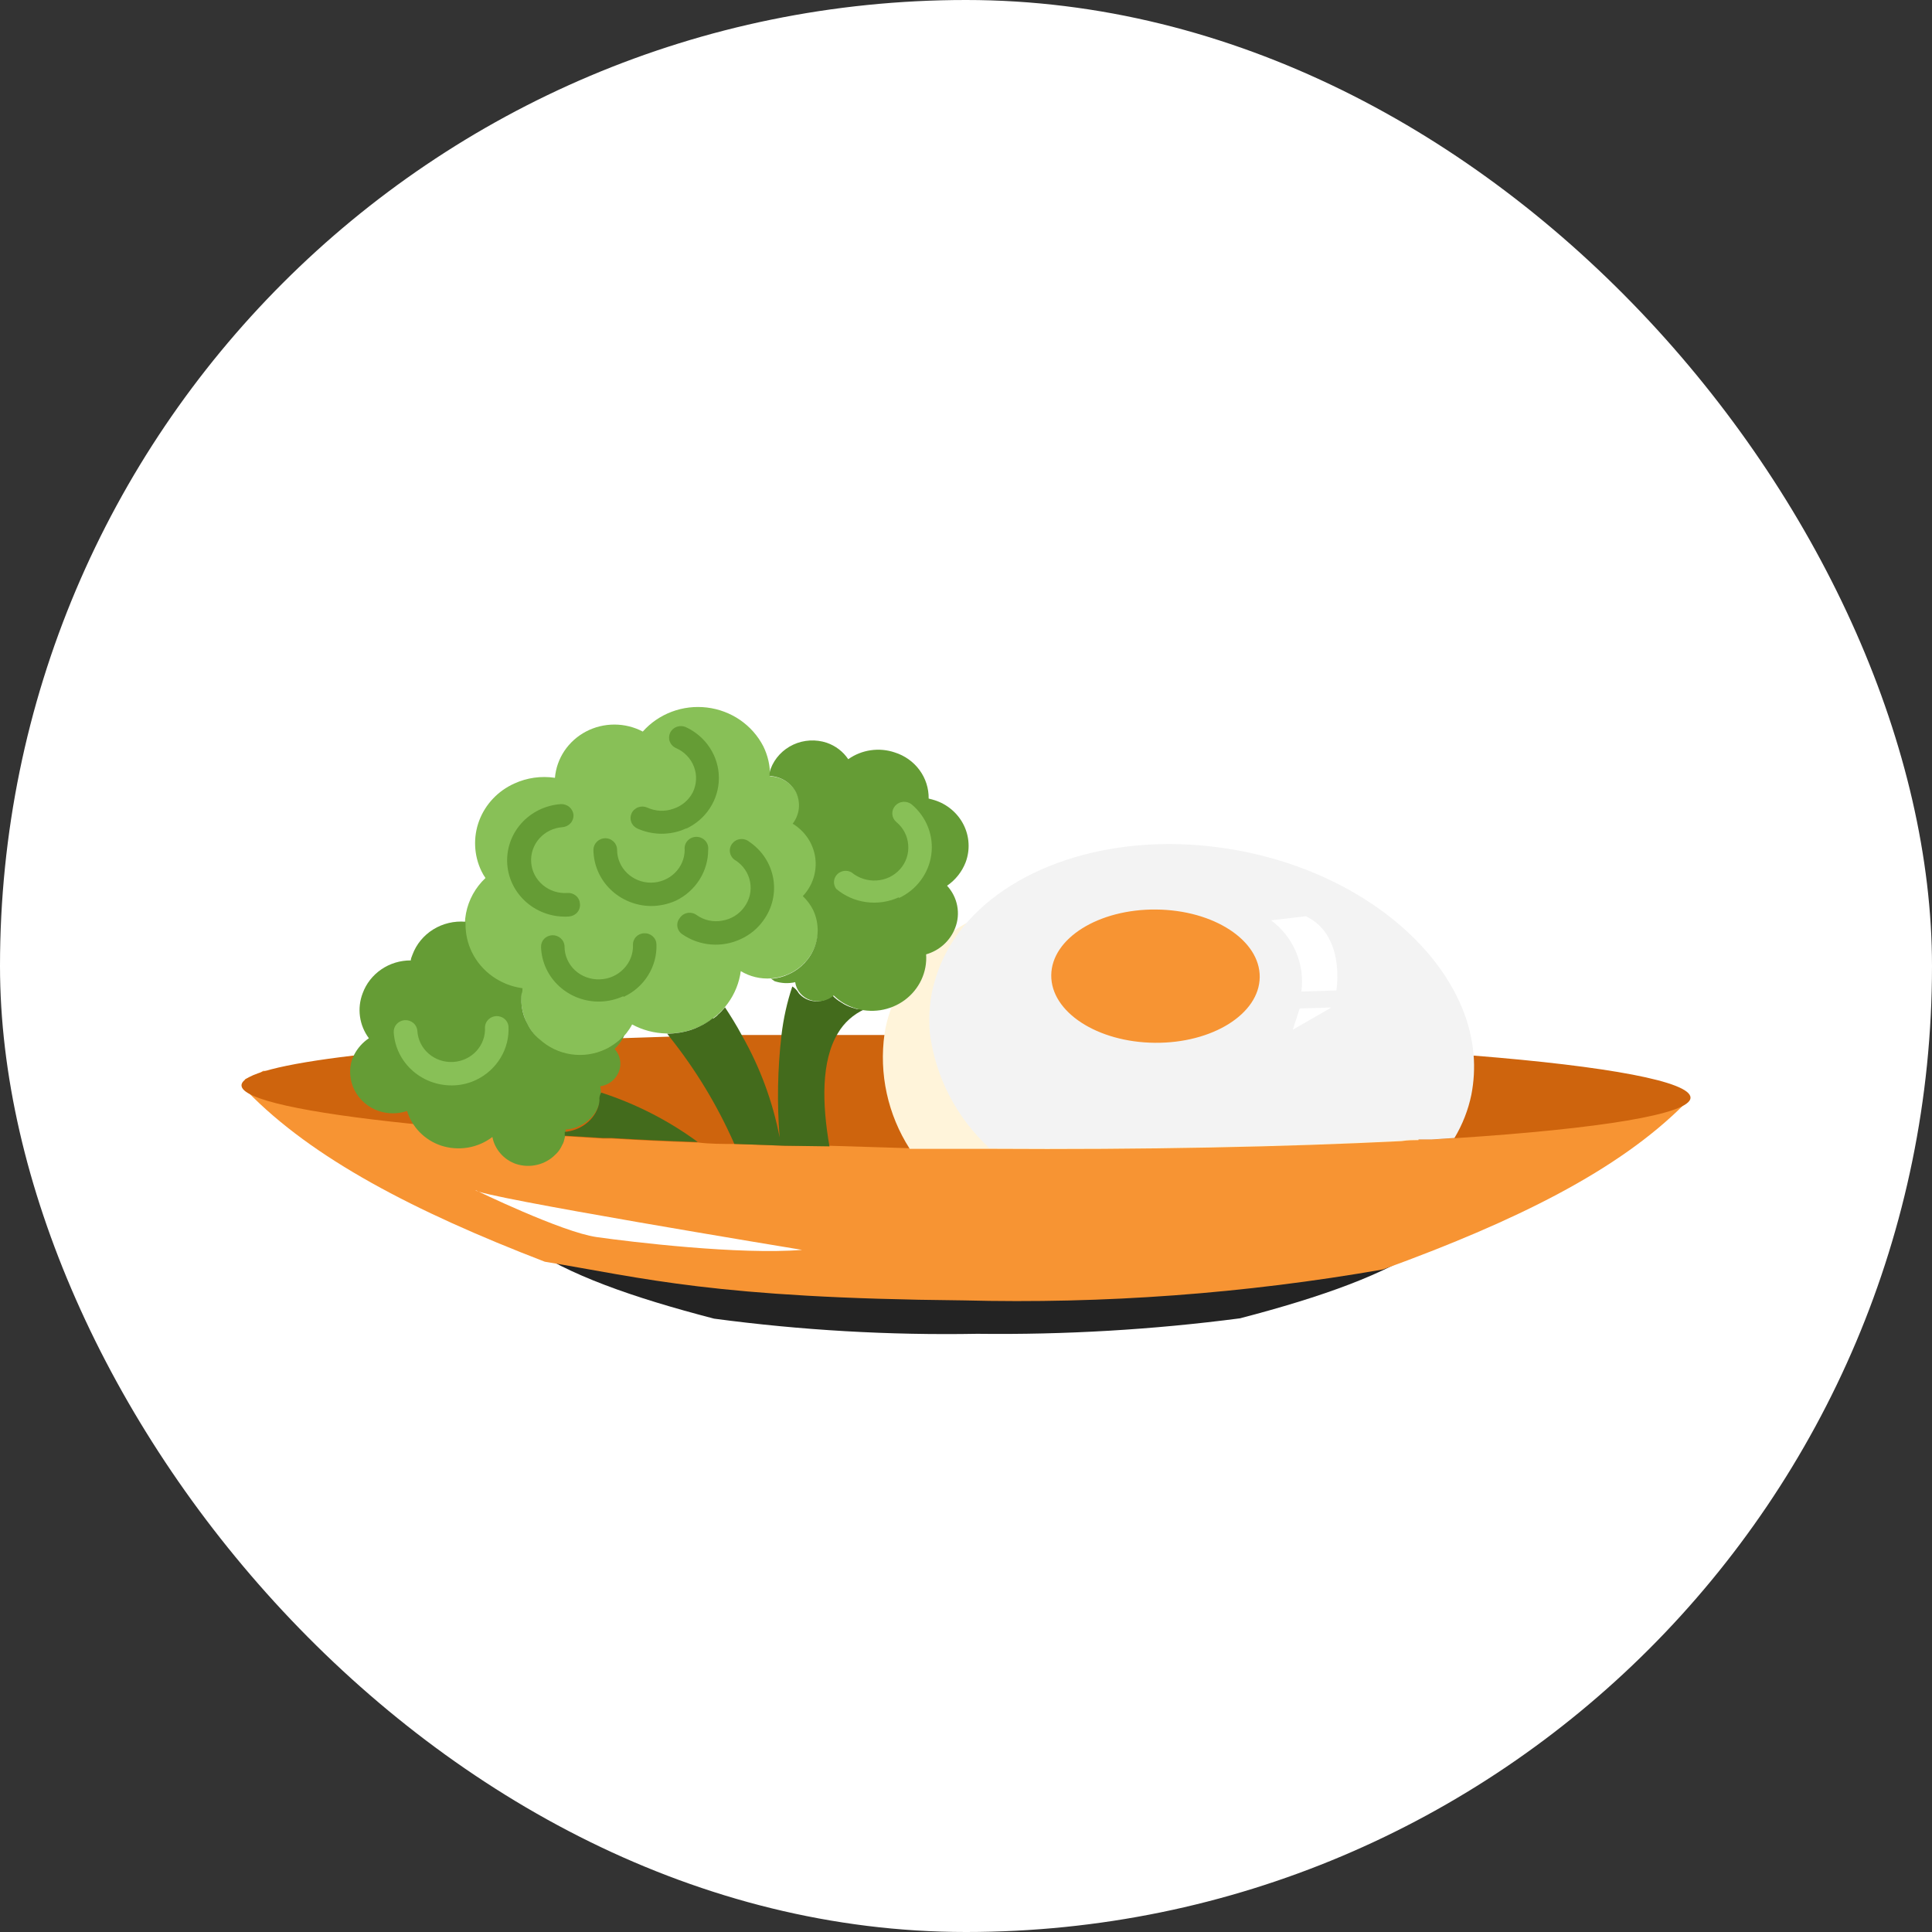 <svg width="64" height="64" viewBox="0 0 64 64" fill="none" xmlns="http://www.w3.org/2000/svg">
<rect x="0" y="0" width="64" height="64" fill="#333333" stroke="none"/>
<rect width="64" height="64" rx="32" fill="white"></rect>
<path d="M17.33 41.18C17.362 41.208 17.395 41.234 17.431 41.257C18.802 42.221 20.929 42.974 23.655 43.682C26.544 44.068 29.459 44.236 32.375 44.184C35.285 44.219 38.194 44.048 41.078 43.671C43.81 42.957 45.937 42.2 47.308 41.224L47.386 41.164L17.33 41.18Z" fill="#232323"></path>
<path d="M8.716 35.473C8.539 35.596 8.34 35.686 8.129 35.74L8.022 35.974C8.07 36.035 8.122 36.091 8.179 36.143C10.345 38.373 13.715 40.128 18.047 41.796C21.36 42.341 23.644 43 31.916 43.077C36.572 43.197 41.229 42.854 45.814 42.052C50.196 40.455 53.61 38.782 55.816 36.558L55.939 36.432L8.716 35.473Z" fill="#F79433"></path>
<path d="M56 36.363C56 36.908 52.989 37.393 48.198 37.704L47.442 37.747H46.995C46.815 37.747 46.625 37.747 46.435 37.78C42.623 37.971 37.91 38.069 32.8 38.036H31.994H30.209H30.136L27.472 37.955H26.006L24.326 37.895C23.918 37.895 23.509 37.895 23.112 37.845H23.05C22.088 37.813 21.159 37.769 20.252 37.715H19.972L18.707 37.638L17.409 37.551C16.009 37.453 14.728 37.344 13.597 37.224C10.104 36.864 8 36.417 8 35.954C8 35.583 9.36 35.245 11.7 34.968C12.153 34.913 12.646 34.864 13.172 34.82L14.022 34.744C14.621 34.695 15.259 34.651 15.925 34.608L16.782 34.553L17.834 34.499C18.713 34.455 19.636 34.422 20.633 34.39L22.149 34.341L24.562 34.286H25.015H25.877H26.246H27.735H30.814H32.011C33.629 34.286 35.213 34.324 36.735 34.362C37.687 34.362 38.616 34.417 39.534 34.444H39.813C41.101 34.493 42.343 34.542 43.524 34.608C44.47 34.657 45.371 34.711 46.233 34.771C46.938 34.82 47.616 34.869 48.259 34.924L48.819 34.968C53.258 35.322 56.006 35.829 56 36.363Z" fill="#CE640D"></path>
<path d="M46.989 37.769C46.809 37.769 46.625 37.769 46.429 37.801C42.612 37.992 37.905 38.09 32.789 38.057H31.989H30.209H30.136C29.408 36.92 29.113 35.57 29.302 34.242C29.34 33.984 29.404 33.73 29.492 33.484C29.566 33.268 29.654 33.057 29.755 32.852C29.869 32.643 29.997 32.441 30.136 32.247C30.646 31.533 31.321 30.945 32.106 30.53C34.216 29.358 37.233 29.113 40.25 30.089C41.9 30.61 43.407 31.488 44.66 32.656C45.309 33.261 45.854 33.964 46.272 34.738C46.489 35.12 46.662 35.524 46.787 35.943C46.964 36.535 47.032 37.153 46.989 37.769Z" fill="#FFF4DA"></path>
<path d="M48.741 36.264C48.637 36.768 48.447 37.253 48.181 37.697L47.431 37.746H46.978C46.799 37.746 46.614 37.746 46.418 37.779C42.601 37.97 37.894 38.068 32.778 38.035C31.685 37.025 30.987 35.676 30.802 34.22C30.763 33.763 30.787 33.302 30.875 32.852C30.925 32.631 30.987 32.412 31.06 32.198C31.282 31.583 31.622 31.015 32.062 30.524C33.875 28.486 37.373 27.477 41.084 28.186C44.571 28.851 47.297 30.868 48.349 33.195C48.604 33.745 48.761 34.333 48.814 34.934C48.851 35.378 48.826 35.826 48.741 36.264Z" fill="#F3F3F3"></path>
<path d="M41.73 32.368C41.742 31.149 40.206 30.146 38.298 30.129C36.391 30.111 34.836 31.085 34.824 32.305C34.812 33.524 36.349 34.526 38.256 34.544C40.163 34.561 41.718 33.587 41.73 32.368Z" fill="#F79433"></path>
<path d="M26.386 26.262C26.303 26.103 26.177 25.969 26.023 25.873C25.869 25.777 25.691 25.723 25.508 25.717C25.515 25.372 25.438 25.03 25.284 24.719C25.105 24.373 24.842 24.075 24.517 23.851C24.193 23.628 23.816 23.486 23.422 23.438C23.027 23.39 22.626 23.437 22.255 23.576C21.884 23.715 21.553 23.941 21.293 24.234C21.004 24.082 20.681 24.002 20.353 24.002C20.024 24.002 19.701 24.081 19.412 24.233C19.123 24.385 18.878 24.605 18.698 24.872C18.518 25.14 18.41 25.447 18.383 25.766C17.924 25.697 17.454 25.763 17.034 25.957C16.767 26.077 16.527 26.248 16.328 26.459C16.128 26.671 15.974 26.918 15.873 27.187C15.772 27.457 15.727 27.743 15.74 28.029C15.753 28.316 15.823 28.597 15.948 28.856C15.986 28.936 16.031 29.013 16.082 29.085C15.748 29.4 15.522 29.809 15.437 30.254C15.351 30.7 15.411 31.16 15.606 31.571C15.762 31.89 15.998 32.167 16.291 32.377C16.584 32.586 16.926 32.721 17.286 32.77C17.213 33.215 17.306 33.671 17.547 34.056C17.788 34.441 18.163 34.729 18.603 34.87C19.043 35.01 19.52 34.993 19.948 34.822C20.376 34.651 20.728 34.337 20.94 33.936C21.288 34.125 21.677 34.227 22.075 34.235C22.472 34.243 22.866 34.157 23.221 33.982C23.576 33.808 23.881 33.552 24.111 33.236C24.341 32.92 24.488 32.554 24.539 32.17C24.841 32.352 25.195 32.437 25.549 32.41C25.904 32.385 26.24 32.25 26.511 32.026C26.782 31.801 26.972 31.499 27.055 31.163C27.139 30.827 27.11 30.473 26.974 30.154C26.888 29.983 26.772 29.828 26.633 29.696C26.794 29.526 26.914 29.323 26.985 29.103C27.056 28.882 27.077 28.649 27.045 28.42C27.012 28.191 26.929 27.971 26.8 27.777C26.67 27.583 26.499 27.419 26.297 27.297C26.405 27.148 26.471 26.974 26.486 26.792C26.502 26.61 26.468 26.427 26.386 26.262Z" fill="#88C057"></path>
<path d="M20.672 34.317C20.596 34.478 20.489 34.625 20.358 34.748C20.45 34.847 20.512 34.97 20.538 35.101C20.563 35.233 20.551 35.369 20.504 35.494C20.455 35.623 20.371 35.736 20.262 35.823C20.153 35.909 20.022 35.965 19.882 35.985C19.913 36.127 19.913 36.273 19.882 36.416C19.874 36.492 19.855 36.567 19.826 36.639C19.742 36.859 19.592 37.048 19.395 37.184C19.299 37.252 19.194 37.307 19.082 37.348C18.97 37.387 18.854 37.411 18.735 37.418C18.738 37.46 18.738 37.502 18.735 37.544C18.728 37.593 18.719 37.642 18.707 37.691C18.698 37.737 18.685 37.783 18.668 37.827C18.652 37.87 18.634 37.912 18.612 37.953C18.595 37.988 18.577 38.023 18.556 38.056C18.511 38.129 18.457 38.194 18.393 38.252C18.229 38.417 18.019 38.533 17.79 38.587C17.56 38.641 17.319 38.631 17.095 38.558C16.895 38.489 16.718 38.37 16.581 38.213C16.443 38.056 16.35 37.867 16.311 37.664C16.073 37.845 15.793 37.967 15.495 38.016C15.197 38.065 14.891 38.042 14.604 37.947C14.338 37.856 14.098 37.705 13.903 37.506C13.709 37.307 13.565 37.066 13.485 36.803C13.181 36.906 12.849 36.906 12.545 36.803C12.197 36.684 11.911 36.439 11.746 36.118C11.582 35.797 11.553 35.427 11.666 35.086L11.733 34.938C11.846 34.72 12.013 34.532 12.22 34.393C12.062 34.181 11.961 33.934 11.925 33.675C11.889 33.415 11.919 33.151 12.013 32.905C12.129 32.585 12.346 32.307 12.632 32.112C12.917 31.916 13.259 31.813 13.608 31.815C13.608 31.75 13.642 31.69 13.664 31.624C13.792 31.279 14.034 30.985 14.352 30.788C14.67 30.591 15.046 30.502 15.421 30.534V30.6C15.418 30.923 15.489 31.244 15.629 31.537C15.785 31.857 16.02 32.133 16.313 32.343C16.606 32.552 16.948 32.687 17.308 32.736C17.308 32.796 17.308 32.862 17.28 32.916C17.251 33.178 17.281 33.442 17.369 33.69C17.395 33.757 17.425 33.823 17.459 33.886C17.556 34.096 17.699 34.282 17.879 34.431C18.165 34.694 18.526 34.866 18.915 34.925C19.304 34.983 19.702 34.925 20.056 34.758C20.118 34.73 20.178 34.697 20.235 34.66C20.293 34.625 20.349 34.587 20.403 34.546C20.493 34.48 20.575 34.405 20.649 34.322L20.672 34.317Z" fill="#659C35"></path>
<path d="M18.64 37.899C18.658 37.853 18.673 37.805 18.685 37.757C18.676 37.804 18.663 37.849 18.645 37.894L18.64 37.899Z" fill="#436B1C"></path>
<path d="M23.112 37.828H23.05C22.088 37.796 21.159 37.752 20.252 37.697H19.972L18.707 37.621C18.71 37.579 18.71 37.538 18.707 37.496C18.826 37.485 18.942 37.459 19.054 37.419C19.166 37.379 19.271 37.324 19.367 37.256C19.564 37.12 19.714 36.931 19.799 36.711C19.828 36.639 19.846 36.564 19.854 36.487C19.859 36.453 19.859 36.418 19.854 36.384C19.86 36.317 19.881 36.252 19.916 36.193C21.065 36.566 22.145 37.118 23.112 37.828Z" fill="#436B1C"></path>
<path d="M28.636 33.435C28.266 33.603 27.959 33.88 27.757 34.225C27.198 35.147 27.231 36.564 27.477 37.975L26.005 37.954L24.326 37.894C23.766 36.62 23.04 35.422 22.166 34.329C22.147 34.297 22.125 34.268 22.099 34.242C22.369 34.241 22.637 34.199 22.893 34.117C22.982 34.088 23.067 34.053 23.151 34.013C23.238 33.973 23.322 33.927 23.403 33.877C23.473 33.834 23.541 33.787 23.604 33.735C23.604 33.735 23.604 33.735 23.638 33.735C23.7 33.693 23.757 33.644 23.806 33.588C23.821 33.58 23.835 33.569 23.845 33.555C23.885 33.518 23.923 33.478 23.957 33.435L24.018 33.37C24.192 33.637 24.393 33.953 24.578 34.302C25.177 35.354 25.598 36.493 25.826 37.676C25.737 36.546 25.758 35.411 25.888 34.285C25.952 33.739 26.072 33.201 26.246 32.678C26.32 32.724 26.382 32.786 26.431 32.857C26.446 32.885 26.465 32.91 26.487 32.934C26.572 33.022 26.677 33.089 26.794 33.13C26.927 33.173 27.068 33.182 27.204 33.155C27.341 33.128 27.468 33.067 27.573 32.977C27.662 33.069 27.763 33.148 27.875 33.212C27.984 33.286 28.105 33.343 28.233 33.381L28.378 33.424C28.419 33.429 28.461 33.429 28.502 33.424C28.545 33.437 28.591 33.441 28.636 33.435Z" fill="#436B1C"></path>
<path d="M18.992 30.322C18.948 30.343 18.901 30.356 18.852 30.36C18.346 30.396 17.845 30.233 17.461 29.909C17.077 29.585 16.84 29.126 16.804 28.632C16.768 28.139 16.934 27.651 17.267 27.277C17.6 26.903 18.071 26.673 18.578 26.637C18.681 26.633 18.783 26.667 18.861 26.733C18.939 26.799 18.988 26.892 18.998 26.992C19.004 27.093 18.97 27.192 18.902 27.268C18.834 27.345 18.738 27.392 18.634 27.401C18.337 27.422 18.061 27.556 17.866 27.776C17.672 27.995 17.574 28.281 17.596 28.57C17.617 28.859 17.756 29.128 17.981 29.317C18.206 29.507 18.5 29.602 18.797 29.581C18.848 29.577 18.899 29.583 18.948 29.599C18.997 29.615 19.041 29.64 19.08 29.673C19.119 29.706 19.15 29.746 19.172 29.791C19.195 29.836 19.208 29.885 19.211 29.935C19.221 30.014 19.205 30.093 19.166 30.163C19.127 30.233 19.066 30.288 18.992 30.322Z" fill="#659C35"></path>
<path d="M24.539 31.108C24.233 31.252 23.893 31.314 23.555 31.287C23.216 31.26 22.892 31.146 22.613 30.956C22.568 30.928 22.529 30.891 22.5 30.848C22.47 30.805 22.45 30.756 22.441 30.704C22.432 30.653 22.434 30.6 22.447 30.549C22.461 30.499 22.485 30.452 22.518 30.411C22.547 30.367 22.585 30.329 22.629 30.3C22.673 30.271 22.724 30.251 22.776 30.242C22.829 30.233 22.883 30.234 22.935 30.247C22.987 30.259 23.035 30.281 23.078 30.313C23.198 30.398 23.335 30.459 23.481 30.491C23.626 30.523 23.777 30.525 23.923 30.498C24.07 30.474 24.211 30.422 24.337 30.344C24.463 30.266 24.571 30.165 24.656 30.046C24.744 29.927 24.805 29.794 24.839 29.652C24.872 29.51 24.875 29.363 24.849 29.22C24.823 29.076 24.768 28.94 24.687 28.818C24.606 28.695 24.5 28.59 24.377 28.509C24.329 28.483 24.287 28.447 24.254 28.404C24.221 28.361 24.198 28.312 24.186 28.261C24.174 28.208 24.173 28.154 24.183 28.102C24.194 28.05 24.216 28 24.247 27.956C24.279 27.913 24.319 27.876 24.366 27.848C24.413 27.821 24.465 27.803 24.52 27.797C24.574 27.79 24.63 27.795 24.682 27.811C24.734 27.826 24.783 27.852 24.824 27.887C25.031 28.027 25.206 28.205 25.342 28.412C25.477 28.618 25.569 28.848 25.613 29.089C25.657 29.33 25.651 29.578 25.596 29.817C25.542 30.055 25.439 30.282 25.294 30.482C25.105 30.753 24.844 30.969 24.539 31.108Z" fill="#659C35"></path>
<path d="M22.395 29.833C22.134 29.951 21.85 30.013 21.561 30.013C21.056 30.007 20.573 29.808 20.216 29.458C19.86 29.108 19.66 28.636 19.658 28.143C19.661 28.042 19.704 27.947 19.779 27.877C19.853 27.806 19.952 27.767 20.056 27.767C20.159 27.768 20.257 27.809 20.329 27.881C20.401 27.952 20.442 28.048 20.442 28.149C20.442 28.438 20.56 28.715 20.77 28.919C20.98 29.124 21.265 29.239 21.561 29.239C21.858 29.239 22.143 29.124 22.353 28.919C22.563 28.715 22.681 28.438 22.681 28.149C22.674 28.095 22.679 28.041 22.696 27.989C22.712 27.938 22.74 27.89 22.777 27.85C22.814 27.809 22.859 27.777 22.909 27.755C22.96 27.733 23.014 27.721 23.07 27.721C23.125 27.721 23.18 27.733 23.23 27.755C23.281 27.777 23.326 27.809 23.363 27.85C23.4 27.89 23.427 27.938 23.444 27.989C23.46 28.041 23.465 28.095 23.459 28.149C23.46 28.498 23.361 28.84 23.173 29.138C22.985 29.435 22.716 29.676 22.395 29.833Z" fill="#659C35"></path>
<path d="M20.654 32.998C20.416 33.107 20.157 33.169 19.893 33.178C19.386 33.193 18.894 33.011 18.525 32.672C18.155 32.334 17.939 31.867 17.923 31.374C17.921 31.324 17.929 31.274 17.946 31.227C17.964 31.18 17.991 31.137 18.026 31.101C18.061 31.064 18.103 31.035 18.15 31.014C18.196 30.994 18.247 30.983 18.298 30.981C18.349 30.98 18.401 30.988 18.449 31.006C18.497 31.024 18.541 31.051 18.578 31.085C18.616 31.12 18.646 31.161 18.667 31.207C18.688 31.252 18.7 31.302 18.701 31.352C18.701 31.499 18.731 31.645 18.791 31.781C18.85 31.916 18.937 32.039 19.046 32.141C19.156 32.242 19.285 32.322 19.427 32.373C19.569 32.425 19.72 32.449 19.871 32.442C20.02 32.438 20.166 32.405 20.301 32.345C20.437 32.285 20.559 32.199 20.66 32.093C20.763 31.988 20.843 31.864 20.896 31.728C20.949 31.593 20.973 31.448 20.968 31.303C20.965 31.253 20.974 31.204 20.991 31.157C21.009 31.111 21.036 31.068 21.071 31.032C21.106 30.996 21.148 30.967 21.195 30.947C21.241 30.927 21.292 30.916 21.343 30.916C21.394 30.914 21.445 30.921 21.493 30.939C21.541 30.956 21.585 30.982 21.623 31.016C21.66 31.05 21.691 31.091 21.712 31.137C21.733 31.182 21.744 31.231 21.746 31.281C21.759 31.644 21.662 32.002 21.468 32.312C21.274 32.622 20.991 32.87 20.654 33.025V32.998Z" fill="#659C35"></path>
<path d="M22.748 27.435L22.575 27.506C22.099 27.675 21.573 27.653 21.114 27.446C21.067 27.424 21.025 27.395 20.99 27.358C20.956 27.321 20.928 27.278 20.911 27.23C20.893 27.183 20.885 27.134 20.887 27.083C20.89 27.033 20.902 26.984 20.923 26.939C20.945 26.893 20.976 26.852 21.014 26.819C21.052 26.785 21.096 26.758 21.144 26.741C21.193 26.724 21.244 26.716 21.295 26.718C21.347 26.72 21.397 26.732 21.444 26.753C21.578 26.815 21.723 26.85 21.871 26.857C22.019 26.863 22.167 26.841 22.306 26.791C22.586 26.7 22.817 26.504 22.95 26.247C23.014 26.115 23.05 25.972 23.057 25.826C23.064 25.68 23.04 25.535 22.988 25.398C22.936 25.261 22.856 25.136 22.753 25.03C22.651 24.924 22.527 24.839 22.39 24.78C22.296 24.738 22.223 24.66 22.187 24.565C22.151 24.47 22.156 24.365 22.2 24.273C22.243 24.181 22.323 24.11 22.42 24.076C22.518 24.041 22.626 24.045 22.72 24.088C23.047 24.239 23.324 24.478 23.517 24.776C23.711 25.074 23.814 25.419 23.814 25.772C23.814 26.125 23.711 26.471 23.517 26.769C23.324 27.067 23.047 27.305 22.72 27.456L22.748 27.435Z" fill="#659C35"></path>
<path d="M15.774 35.773C15.554 35.878 15.314 35.939 15.069 35.953C14.562 35.981 14.063 35.812 13.683 35.483C13.303 35.154 13.073 34.692 13.043 34.198C13.037 34.096 13.072 33.997 13.142 33.921C13.211 33.846 13.308 33.8 13.412 33.794C13.516 33.788 13.618 33.823 13.696 33.891C13.774 33.958 13.82 34.053 13.826 34.154C13.844 34.443 13.979 34.714 14.202 34.906C14.424 35.098 14.716 35.196 15.013 35.179C15.31 35.161 15.588 35.03 15.785 34.813C15.982 34.596 16.083 34.312 16.065 34.023C16.07 33.929 16.11 33.84 16.178 33.773C16.246 33.706 16.337 33.666 16.434 33.66C16.531 33.655 16.626 33.685 16.702 33.743C16.777 33.802 16.828 33.886 16.843 33.98C16.867 34.348 16.778 34.715 16.587 35.034C16.397 35.353 16.114 35.61 15.774 35.773Z" fill="#88C057"></path>
<path d="M30.959 26.507L30.763 26.453C30.768 26.115 30.663 25.785 30.461 25.51C30.26 25.236 29.973 25.031 29.644 24.927C29.387 24.839 29.112 24.814 28.843 24.853C28.574 24.892 28.319 24.994 28.099 25.15C27.93 24.897 27.68 24.706 27.388 24.605C27.024 24.484 26.626 24.506 26.279 24.667C25.932 24.828 25.663 25.115 25.53 25.466C25.515 25.515 25.501 25.564 25.491 25.613V25.706C25.674 25.712 25.852 25.766 26.007 25.861C26.161 25.957 26.287 26.092 26.37 26.251C26.45 26.417 26.481 26.602 26.462 26.784C26.442 26.966 26.371 27.14 26.258 27.287C26.46 27.409 26.631 27.572 26.761 27.766C26.89 27.96 26.974 28.18 27.006 28.409C27.038 28.638 27.017 28.871 26.946 29.092C26.875 29.312 26.755 29.515 26.594 29.685C26.733 29.818 26.849 29.972 26.935 30.143C27.118 30.528 27.136 30.968 26.986 31.367C26.836 31.765 26.53 32.09 26.135 32.269C25.95 32.358 25.748 32.41 25.541 32.421L25.659 32.503C25.879 32.576 26.116 32.587 26.342 32.536C26.36 32.67 26.418 32.798 26.507 32.903C26.596 33.008 26.713 33.086 26.845 33.13C26.977 33.172 27.117 33.181 27.253 33.154C27.388 33.127 27.514 33.066 27.618 32.977C27.805 33.161 28.033 33.301 28.284 33.386C28.565 33.482 28.866 33.509 29.161 33.464C29.455 33.419 29.734 33.303 29.971 33.128C30.208 32.952 30.397 32.722 30.521 32.458C30.645 32.194 30.699 31.904 30.679 31.614C30.899 31.551 31.1 31.439 31.267 31.287C31.434 31.134 31.563 30.946 31.642 30.737C31.733 30.503 31.756 30.249 31.708 30.003C31.661 29.757 31.545 29.528 31.373 29.341C31.654 29.147 31.868 28.876 31.989 28.562C32.064 28.361 32.096 28.148 32.084 27.935C32.073 27.722 32.017 27.514 31.921 27.322C31.825 27.131 31.69 26.96 31.525 26.82C31.36 26.68 31.168 26.573 30.959 26.507Z" fill="#659C35"></path>
<path d="M29.778 29.723C29.441 29.877 29.066 29.933 28.697 29.884C28.328 29.835 27.982 29.682 27.701 29.445C27.649 29.375 27.622 29.289 27.627 29.203C27.632 29.116 27.667 29.034 27.727 28.97C27.787 28.906 27.868 28.864 27.956 28.851C28.044 28.838 28.134 28.855 28.21 28.9C28.439 29.089 28.734 29.185 29.033 29.167C29.183 29.159 29.329 29.121 29.464 29.057C29.598 28.992 29.718 28.902 29.816 28.792C29.914 28.682 29.989 28.553 30.035 28.415C30.081 28.276 30.098 28.129 30.085 27.984C30.075 27.84 30.035 27.699 29.967 27.569C29.9 27.44 29.807 27.326 29.694 27.232C29.655 27.199 29.623 27.159 29.6 27.114C29.577 27.069 29.563 27.02 29.559 26.97C29.556 26.92 29.562 26.869 29.578 26.822C29.595 26.774 29.621 26.73 29.654 26.692C29.688 26.654 29.729 26.623 29.776 26.601C29.822 26.578 29.872 26.565 29.923 26.561C29.975 26.558 30.026 26.564 30.075 26.58C30.124 26.596 30.17 26.621 30.209 26.654C30.448 26.857 30.633 27.116 30.745 27.406C30.857 27.696 30.893 28.008 30.85 28.315C30.808 28.622 30.687 28.914 30.5 29.164C30.313 29.415 30.064 29.616 29.778 29.75V29.723Z" fill="#88C057"></path>
<path d="M15.752 39.425C15.752 39.425 18.612 40.815 19.759 40.979C20.907 41.142 24.5 41.573 26.571 41.404C26.571 41.404 15.752 39.627 15.752 39.425Z" fill="white"></path>
<path d="M42.108 30.487C42.473 30.76 42.758 31.122 42.933 31.537C43.109 31.951 43.17 32.403 43.11 32.847L44.269 32.809C44.269 32.809 44.588 30.983 43.255 30.351L42.108 30.487Z" fill="white"></path>
<path d="M43.054 33.407L44.106 33.374L42.825 34.11L43.054 33.407Z" fill="white"></path>
</svg>